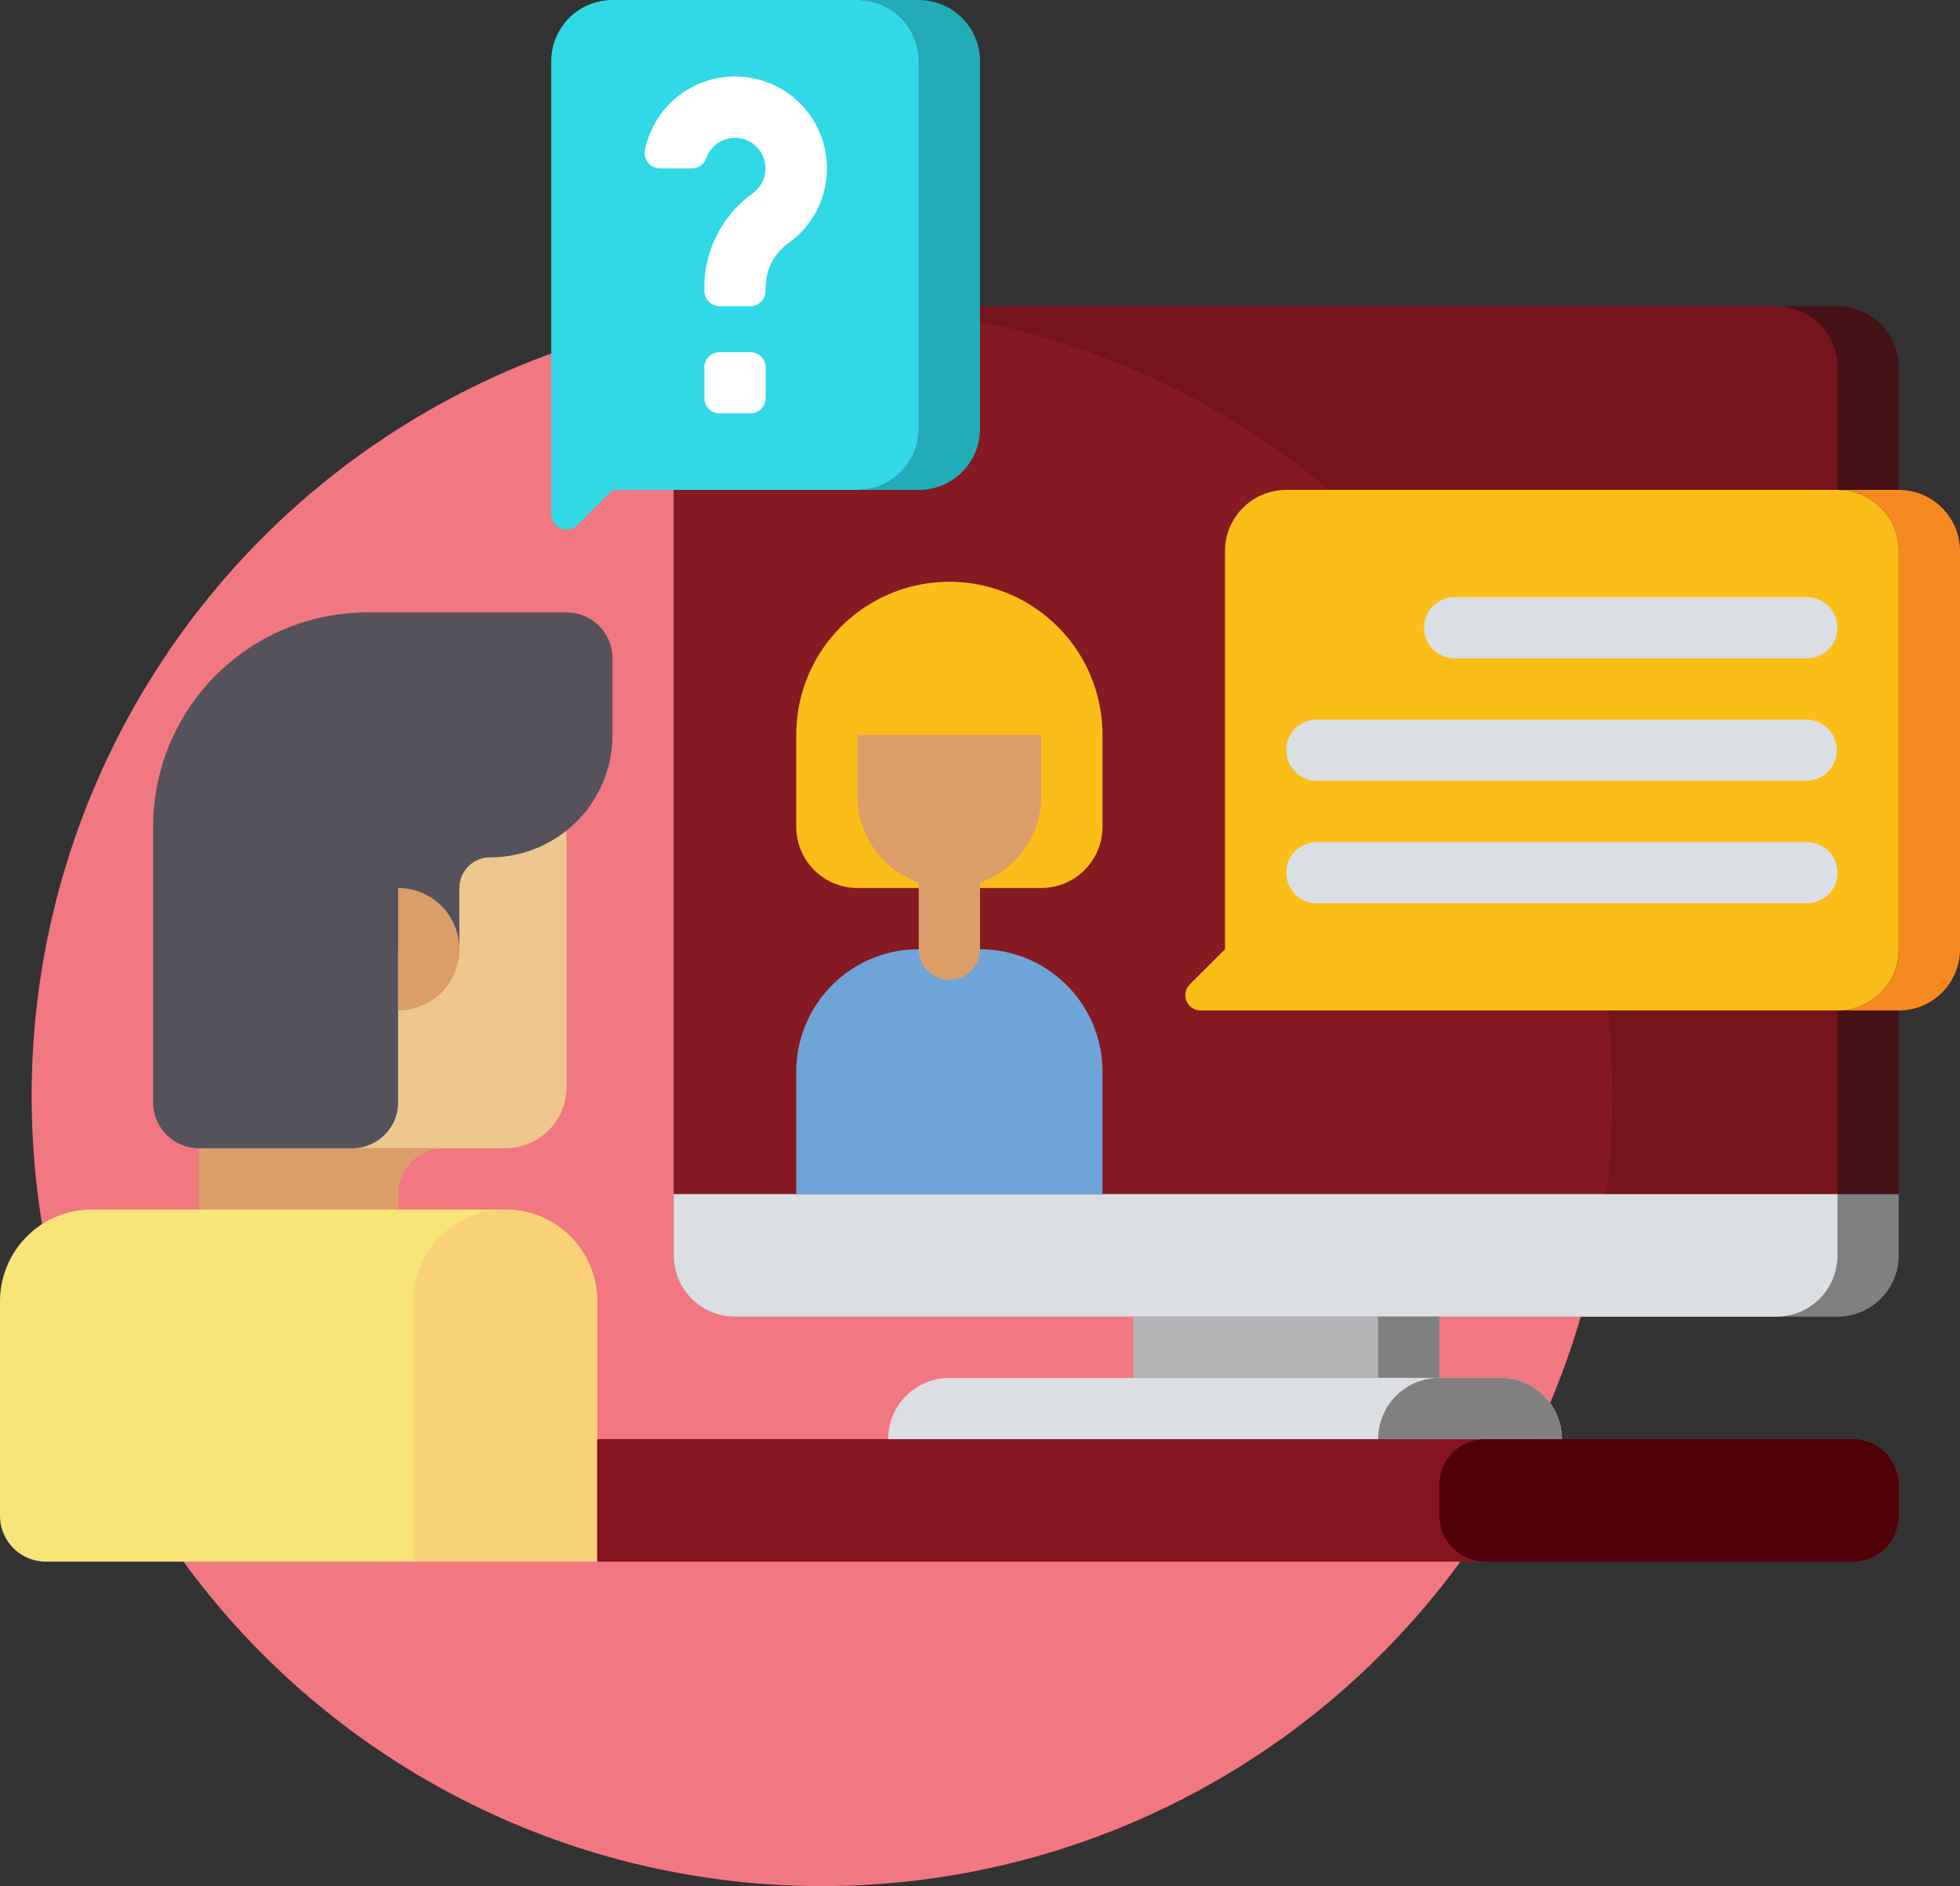 <svg xmlns="http://www.w3.org/2000/svg" width="124" height="119.344" viewBox="0 0 124 119.344"><rect x="0" y="0" width="124" height="119.344" fill="#333333" stroke="none"/><g transform="translate(-576.5 -4695.656)"><circle cx="50" cy="50" r="50" transform="translate(578.5 4715)" fill="#f17781"/><g transform="translate(576.5 4673.344)"><g transform="translate(12.594 63.969)"><path d="M25.875,64.5H6.5V45.125a11.625,11.625,0,0,1,23.25,0v15.5A3.874,3.874,0,0,1,25.875,64.5Z" transform="translate(-6.5 -33.5)" fill="#eec78e"/></g><g transform="translate(12.594 94.969)"><path d="M19.094,53.375H6.5V49.5H22a2.907,2.907,0,0,0-2.906,2.906Z" transform="translate(-6.5 -49.5)" fill="#db9e68"/></g><g transform="translate(0 98.844)"><path d="M2.906,73.781H37.781V57.313A5.812,5.812,0,0,0,31.969,51.5H5.812A5.812,5.812,0,0,0,0,57.313V70.875A2.907,2.907,0,0,0,2.906,73.781Z" transform="translate(0 -51.5)" fill="#f9e478"/></g><g transform="translate(26.156 98.844)"><path d="M19.313,51.5a5.812,5.812,0,0,1,5.813,5.813V73.781H13.5V57.313A5.812,5.812,0,0,1,19.313,51.5Z" transform="translate(-13.5 -51.5)" fill="#f9d278"/></g><g transform="translate(9.688 61.063)"><path d="M31.156,32H18.562A13.562,13.562,0,0,0,5,45.563V63a2.907,2.907,0,0,0,2.906,2.906h9.687A2.907,2.907,0,0,0,20.5,63V53.313h3.875V49.438A1.938,1.938,0,0,1,26.312,47.5a7.75,7.75,0,0,0,7.75-7.75V34.906A2.907,2.907,0,0,0,31.156,32Z" transform="translate(-5 -32)" fill="#55525b"/></g><g transform="translate(25.188 78.5)"><path d="M13,41a3.875,3.875,0,0,1,0,7.75Z" transform="translate(-13 -41)" fill="#db9e68"/></g><g transform="translate(37.781 113.375)"><path d="M98.938,66.75H19.5V59H98.938a2.907,2.907,0,0,1,2.906,2.906v1.938A2.907,2.907,0,0,1,98.938,66.75Z" transform="translate(-19.5 -59)" fill="#85151e"/></g><g transform="translate(91.063 113.375)"><path d="M73.156,66.75H49.906A2.907,2.907,0,0,1,47,63.844V61.906A2.907,2.907,0,0,1,49.906,59h23.25a2.907,2.907,0,0,1,2.906,2.906v1.938A2.907,2.907,0,0,1,73.156,66.75Z" transform="translate(-47 -59)" fill="#500007"/></g><g transform="translate(42.625 41.688)" opacity="0.66"><path d="M99.5,78.188H22V25.875A3.874,3.874,0,0,1,25.875,22h69.75A3.874,3.874,0,0,1,99.5,25.875Z" transform="translate(-22 -22)" fill="#500007"/></g><g transform="translate(42.625 41.688)" opacity="0.76"><path d="M95.625,78.188H22V25.875A3.874,3.874,0,0,1,25.875,22H91.75a3.874,3.874,0,0,1,3.875,3.875Z" transform="translate(-22 -22)" fill="#85151e"/></g><g transform="translate(42.625 97.875)"><path d="M95.625,58.75H25.875A3.874,3.874,0,0,1,22,54.875V51H99.5v3.875A3.874,3.874,0,0,1,95.625,58.75Z" transform="translate(-22 -51)" fill="gray"/></g><g transform="translate(42.625 97.875)"><path d="M91.75,58.75H25.875A3.874,3.874,0,0,1,22,54.875V51H95.625v3.875A3.874,3.874,0,0,1,91.75,58.75Z" transform="translate(-22 -51)" fill="#dbdee3"/></g><g transform="translate(71.688 105.625)"><path d="M37,55H52.5v3.875H37Z" transform="translate(-37 -55)" fill="#b3b4b6"/></g><g transform="translate(87.188 105.625)"><path d="M0,0H3.875V3.875H0Z" transform="translate(3.875 3.875) rotate(180)" fill="gray"/></g><g transform="translate(56.188 109.5)"><path d="M32.875,57H67.75a3.874,3.874,0,0,1,3.875,3.875H29A3.874,3.874,0,0,1,32.875,57Z" transform="translate(-29 -57)" fill="#dbdee3"/></g><g transform="translate(87.188 109.5)"><path d="M52.75,57H48.875A3.874,3.874,0,0,0,45,60.875H56.625A3.874,3.874,0,0,0,52.75,57Z" transform="translate(-45 -57)" fill="gray"/></g><g transform="translate(50.375 59.125)"><path d="M45.375,46.5A3.874,3.874,0,0,1,41.5,50.375H29.875A3.874,3.874,0,0,1,26,46.5V40.687a9.687,9.687,0,0,1,19.375,0Z" transform="translate(-26 -31)" fill="#fbbe18"/></g><g transform="translate(116.25 53.313)"><path d="M63.875,28H60a3.874,3.874,0,0,1,3.875,3.875V57.063A3.874,3.874,0,0,1,60,60.938h3.875a3.874,3.874,0,0,0,3.875-3.875V31.875A3.874,3.874,0,0,0,63.875,28Z" transform="translate(-60 -28)" fill="#f68820"/></g><g transform="translate(74.992 53.313)"><path d="M83.838,31.875V57.063a3.874,3.874,0,0,1-3.875,3.875H39.677a.97.97,0,0,1-.686-1.655l2.222-2.22V31.875A3.874,3.874,0,0,1,45.088,28H79.963A3.874,3.874,0,0,1,83.838,31.875Z" transform="translate(-38.706 -28)" fill="#fbbe18"/></g><g transform="translate(50.375 82.375)"><path d="M37.625,43H33.75A7.75,7.75,0,0,0,26,50.75V58.5H45.375V50.75A7.75,7.75,0,0,0,37.625,43Z" transform="translate(-26 -43)" fill="#6fa4d8"/></g><g transform="translate(54.25 68.813)"><path d="M28,36v3.875a5.812,5.812,0,0,0,3.875,5.475v4.212a1.937,1.937,0,1,0,3.875,0V45.35a5.81,5.81,0,0,0,3.875-5.475V36Z" transform="translate(-28 -36)" fill="#db9e68"/></g><g transform="translate(90.094 60.094)"><path d="M46.5,33.437A1.938,1.938,0,0,1,48.438,31.5H70.719a1.937,1.937,0,1,1,0,3.875H48.438A1.938,1.938,0,0,1,46.5,33.437Z" transform="translate(-46.5 -31.5)" fill="#dbdee3"/></g><g transform="translate(81.375 67.844)"><path d="M42,37.438A1.938,1.938,0,0,1,43.937,35.5h31a1.938,1.938,0,0,1,0,3.875h-31A1.938,1.938,0,0,1,42,37.438Z" transform="translate(-42 -35.5)" fill="#dbdee3"/></g><g transform="translate(81.375 75.594)"><path d="M42,41.438A1.938,1.938,0,0,1,43.937,39.5h31a1.937,1.937,0,1,1,0,3.875h-31A1.938,1.938,0,0,1,42,41.438Z" transform="translate(-42 -39.5)" fill="#dbdee3"/></g><g transform="translate(54.25 22.313)"><path d="M31.875,12H28a3.874,3.874,0,0,1,3.875,3.875v23.25A3.874,3.874,0,0,1,28,43h3.875a3.874,3.874,0,0,0,3.875-3.875V15.875A3.874,3.874,0,0,0,31.875,12Z" transform="translate(-28 -12)" fill="#21acb8"/></g><g transform="translate(34.875 22.313)"><path d="M37.375,12h-15.5A3.874,3.874,0,0,0,18,15.875V44.536a.97.97,0,0,0,1.655.686L21.875,43h15.5a3.874,3.874,0,0,0,3.875-3.875V15.875A3.874,3.874,0,0,0,37.375,12Z" transform="translate(-18 -12)" fill="#31d9e7"/></g><g transform="translate(44.563 44.594)"><path d="M25.906,27.375H23.969A.969.969,0,0,1,23,26.406V24.469a.969.969,0,0,1,.969-.969h1.938a.969.969,0,0,1,.969.969v1.938A.969.969,0,0,1,25.906,27.375Z" transform="translate(-23 -23.5)" fill="#fff"/></g><g transform="translate(40.784 27.156)"><path d="M27.735,29.031H25.8a.969.969,0,0,1-.969-.969v-.287a7.286,7.286,0,0,1,3-5.838,2.243,2.243,0,0,0,.589-.628,1.933,1.933,0,1,0-3.482-1.633.958.958,0,0,1-.907.635H22.021a.971.971,0,0,1-.951-1.163A5.815,5.815,0,0,1,26.991,14.5,5.812,5.812,0,0,1,30.2,25a3.47,3.47,0,0,0-1.5,2.776v.287a.969.969,0,0,1-.969.969Z" transform="translate(-21.05 -14.5)" fill="#fff"/></g></g></g></svg>